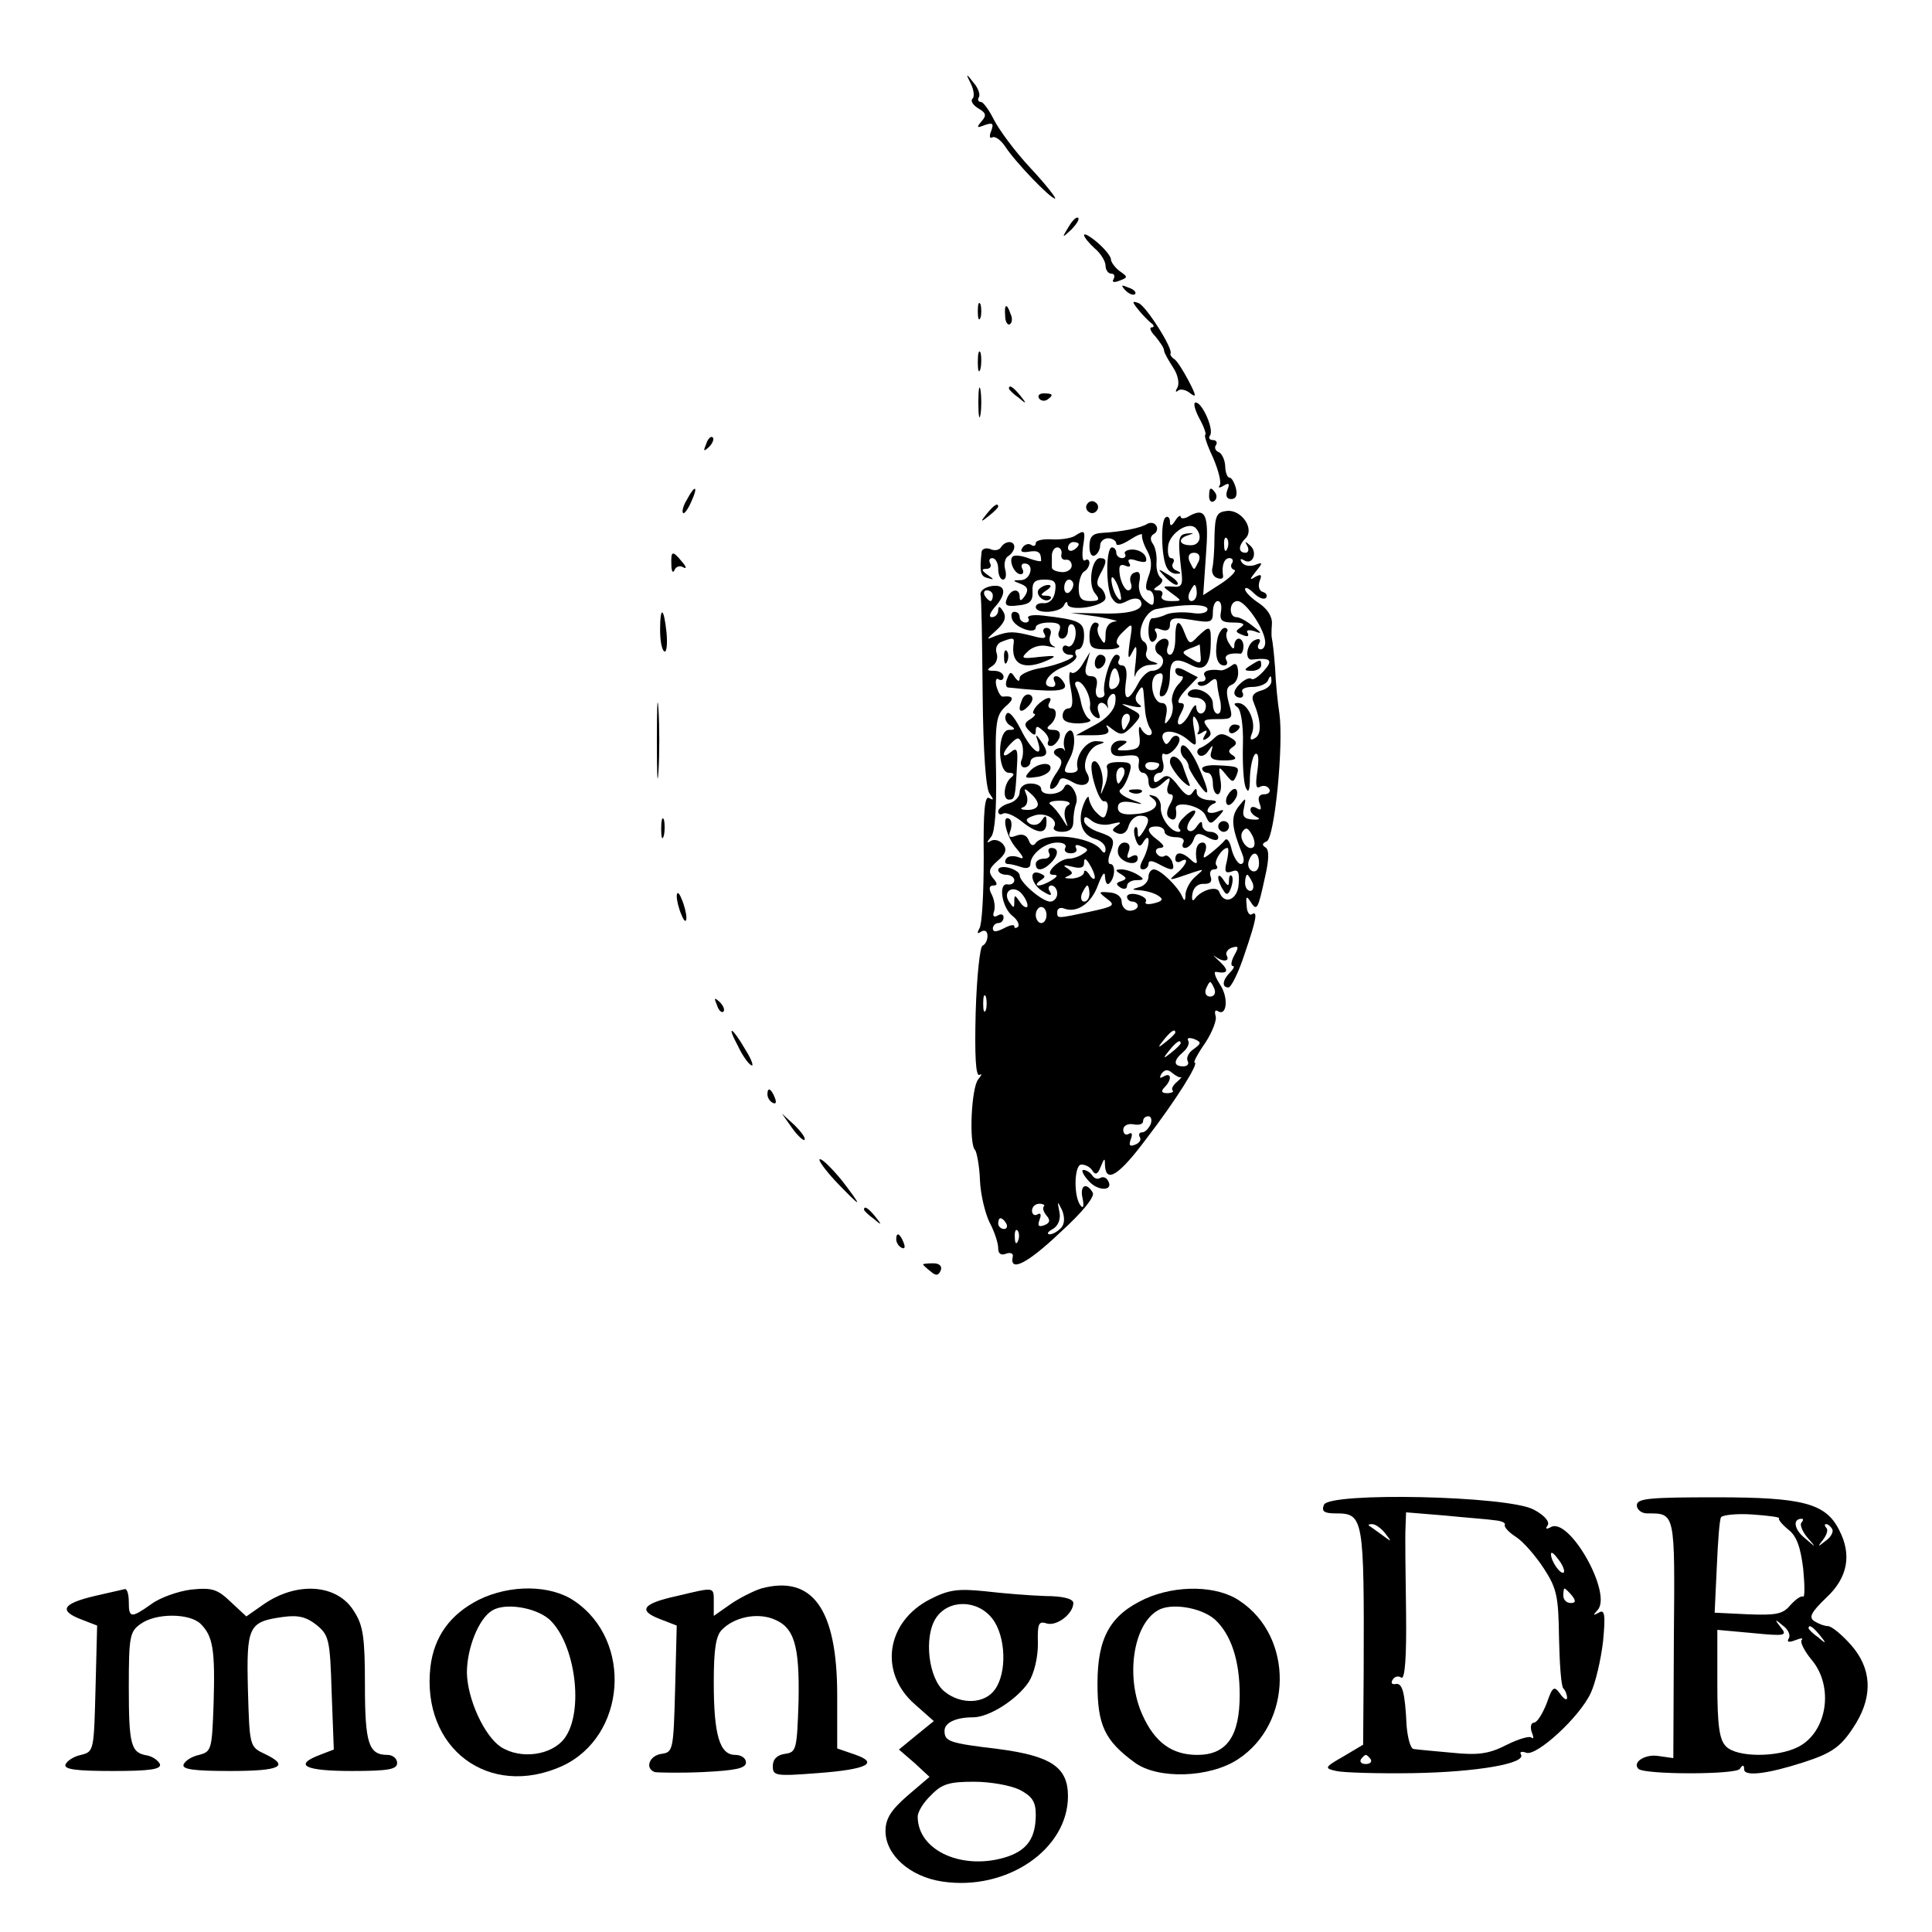 <?xml version="1.0" standalone="no"?>
<!DOCTYPE svg PUBLIC "-//W3C//DTD SVG 20010904//EN"
 "http://www.w3.org/TR/2001/REC-SVG-20010904/DTD/svg10.dtd">
<svg version="1.0" xmlns="http://www.w3.org/2000/svg"
 width="360pt" height="360pt" viewBox="0 0 360 360"
 preserveAspectRatio="xMidYMid meet">

<g transform="translate(0,360) scale(0.1,-0.1)"
fill="#000000" stroke="none">
<path d="M1809 3444 c6 -12 7 -25 3 -28 -4 -4 1 -12 11 -18 14 -8 16 -13 6
-24 -10 -12 -9 -13 6 -7 15 5 17 3 12 -11 -4 -9 -3 -15 2 -12 5 3 16 -5 24
-17 18 -28 84 -97 93 -97 3 0 -17 26 -46 57 -29 31 -59 72 -68 90 -9 18 -20
33 -24 33 -5 0 -7 4 -4 9 3 4 -1 17 -10 27 -14 18 -15 18 -5 -2z"/>
<path d="M1991 3177 c-13 -21 -12 -21 5 -5 10 10 16 20 13 22 -3 3 -11 -5 -18
-17z"/>
<path d="M2020 3162 c0 -4 9 -15 20 -25 11 -9 20 -24 20 -32 0 -8 5 -15 11
-15 5 0 7 -4 4 -10 -4 -6 1 -7 11 -3 16 6 16 7 0 18 -9 7 -16 17 -16 22 0 5
-11 19 -25 31 -14 12 -25 18 -25 14z"/>
<path d="M2097 3059 c7 -7 15 -10 18 -7 3 3 -2 9 -12 12 -14 6 -15 5 -6 -5z"/>
<path d="M1822 3020 c0 -14 2 -19 5 -12 2 6 2 18 0 25 -3 6 -5 1 -5 -13z"/>
<path d="M2121 3023 c8 -10 19 -21 24 -25 6 -4 6 -8 1 -8 -5 0 -2 -8 7 -17 8
-10 16 -21 16 -26 0 -4 8 -18 17 -32 9 -13 12 -30 8 -37 -4 -7 -4 -10 1 -6 4
4 15 2 23 -5 12 -9 11 -4 -3 23 -10 19 -22 38 -27 41 -5 3 -8 8 -7 10 6 8 -45
88 -59 94 -13 5 -13 3 -1 -12z"/>
<path d="M1873 3011 c0 -11 5 -18 9 -15 4 3 5 11 1 19 -7 21 -12 19 -10 -4z"/>
<path d="M1822 2925 c0 -16 2 -22 5 -12 2 9 2 23 0 30 -3 6 -5 -1 -5 -18z"/>
<path d="M1823 2850 c0 -25 2 -35 4 -22 2 12 2 32 0 45 -2 12 -4 2 -4 -23z"/>
<path d="M1880 2876 c0 -2 8 -10 18 -17 15 -13 16 -12 3 4 -13 16 -21 21 -21
13z"/>
<path d="M1936 2858 c3 -5 10 -6 15 -3 13 9 11 12 -6 12 -8 0 -12 -4 -9 -9z"/>
<path d="M2235 2820 c9 -16 13 -30 11 -30 -3 0 3 -19 14 -42 10 -23 16 -46 13
-52 -4 -5 -1 -6 7 -1 10 6 12 4 7 -8 -4 -11 -1 -17 7 -17 9 0 12 7 9 20 -3 11
-8 20 -12 20 -4 0 -8 10 -8 22 -1 13 -7 24 -13 26 -5 2 -8 8 -4 13 3 5 0 9 -6
9 -6 0 -9 4 -5 9 7 12 -15 61 -27 61 -5 0 -2 -13 7 -30z"/>
<path d="M1316 2773 c-6 -14 -5 -15 5 -6 7 7 10 15 7 18 -3 3 -9 -2 -12 -12z"/>
<path d="M1280 2669 c-7 -11 -10 -23 -7 -25 2 -2 9 7 15 21 14 30 7 33 -8 4z"/>
<path d="M2253 2675 c0 -8 4 -12 9 -9 5 3 6 10 3 15 -9 13 -12 11 -12 -6z"/>
<path d="M2026 2661 c-4 -5 -2 -12 3 -15 5 -4 12 -2 15 3 4 5 2 12 -3 15 -5 4
-12 2 -15 -3z"/>
<path d="M1839 2643 c-13 -16 -12 -17 4 -4 9 7 17 15 17 17 0 8 -8 3 -21 -13z"/>
<path d="M2217 2639 c-9 -6 -17 -6 -17 -2 0 4 -5 1 -10 -7 -7 -11 -10 -11 -10
-2 0 7 -4 11 -8 8 -10 -6 -8 -79 3 -95 3 -6 12 -11 18 -10 9 0 8 2 -1 6 -6 2
-10 9 -6 14 3 5 1 9 -4 9 -5 0 -7 11 -5 25 5 23 38 44 51 31 13 -14 8 -32 -9
-32 -23 0 -25 13 -4 19 11 4 10 4 -2 3 -18 -2 -19 -7 -11 -76 2 -20 -1 -25
-17 -23 -20 1 -20 1 -1 -13 19 -14 19 -14 -3 -14 -12 0 -19 4 -16 10 3 6 0 10
-7 10 -10 0 -10 2 1 9 7 5 9 11 4 14 -5 4 -9 16 -8 29 1 13 -2 28 -7 35 -5 7
-5 14 2 18 6 3 8 11 4 16 -3 5 -10 6 -16 3 -12 -8 -49 -15 -85 -17 -17 -1 -23
-7 -23 -25 0 -13 4 -20 10 -17 6 3 10 12 10 19 0 7 7 13 15 13 8 0 15 -5 15
-10 0 -5 11 -2 25 7 14 9 24 13 23 9 -1 -4 3 -18 10 -30 8 -15 9 -29 2 -47 -6
-17 -6 -26 0 -26 6 0 10 -7 10 -16 0 -14 -3 -14 -16 -3 -9 7 -14 22 -11 35 3
15 0 21 -9 17 -7 -2 -10 -11 -7 -19 3 -8 1 -14 -5 -14 -5 0 -12 12 -15 26 -3
19 -1 24 10 20 8 -4 11 -1 7 5 -4 7 1 9 15 4 15 -4 19 -3 16 7 -3 8 -14 14
-25 14 -10 0 -16 -4 -14 -8 3 -4 0 -8 -5 -8 -6 0 -11 5 -11 10 0 6 -4 10 -8
10 -11 0 -12 -71 -1 -93 8 -13 14 -15 29 -7 11 6 21 6 25 1 10 -17 -18 -26
-75 -24 l-55 1 50 -7 c28 -5 42 -9 33 -9 -11 -1 -18 -10 -18 -24 0 -18 -2 -20
-9 -8 -6 8 -7 18 -5 22 3 4 0 8 -5 8 -6 0 -11 -11 -11 -25 0 -22 4 -25 33 -25
17 0 27 4 21 8 -6 4 -4 13 9 25 18 18 18 17 12 -20 -4 -30 -3 -34 5 -18 8 16
9 12 6 -20 -3 -22 -2 -32 0 -22 3 9 15 18 27 18 16 1 18 2 5 6 -9 2 -15 10
-12 18 3 7 1 16 -4 19 -17 10 -1 56 22 61 52 10 96 10 96 0 0 -7 -12 -10 -30
-7 -16 2 -38 1 -47 -3 -10 -5 -21 -7 -25 -7 -5 1 -8 -10 -8 -24 0 -14 4 -23
10 -19 6 4 7 11 4 17 -5 7 -1 9 9 5 11 -4 17 -1 17 9 0 13 8 14 40 9 36 -6 40
-5 40 14 0 12 4 21 9 21 6 0 8 -9 6 -20 -3 -16 2 -20 23 -20 19 0 23 -3 14 -9
-11 -7 -10 -9 3 -14 9 -4 13 -3 10 3 -4 6 1 7 12 4 15 -6 15 -4 -2 9 -11 9
-25 17 -31 17 -15 0 -14 30 2 30 14 0 47 -47 51 -72 2 -10 -2 -18 -8 -18 -5 0
-7 5 -3 11 4 7 1 10 -6 7 -17 -5 -22 -39 -7 -37 35 4 40 -1 22 -21 -10 -11
-20 -18 -23 -15 -7 6 -32 -15 -32 -26 0 -5 5 -9 11 -9 5 0 7 5 4 10 -3 6 5 10
19 10 13 0 27 6 29 13 4 9 6 9 6 -1 1 -8 -8 -16 -20 -19 -14 -4 -18 -11 -13
-22 14 -34 15 -59 3 -66 -9 -6 -11 -3 -6 9 8 21 -8 56 -26 56 -8 0 -9 -2 -1
-8 6 -4 11 -33 10 -69 -1 -34 1 -70 5 -80 5 -12 8 -7 8 19 1 20 5 39 10 43 6
3 7 -9 4 -31 -4 -26 -3 -35 5 -30 6 3 13 2 17 -4 3 -5 -1 -10 -9 -10 -10 0
-13 -6 -9 -17 4 -11 3 -14 -5 -9 -7 4 -12 3 -12 -3 0 -5 6 -11 13 -14 6 -3 3
-5 -9 -4 -16 1 -20 6 -16 22 4 20 4 20 -11 1 -14 -19 -12 -38 8 -88 4 -10 3
-18 -3 -18 -5 0 -13 12 -17 27 -3 15 -9 23 -13 17 -4 -5 -15 -15 -25 -23 -15
-12 -17 -12 -11 3 3 9 1 16 -5 16 -11 0 -15 -14 -11 -35 1 -5 -4 -4 -11 3 -16
15 -29 16 -29 1 0 -5 5 -7 10 -4 17 10 11 -7 -7 -22 -18 -15 -17 -15 32 2 19
6 19 6 3 -8 -10 -8 -18 -23 -19 -33 0 -13 -2 -14 -6 -5 -8 19 -41 51 -53 51
-5 0 -10 -6 -10 -14 0 -8 -8 -17 -17 -19 -15 -4 -15 -5 2 -6 11 -1 26 -5 33
-10 10 -6 9 -10 -7 -14 -12 -3 -19 -2 -16 3 3 4 -4 10 -15 13 -11 3 -20 1 -20
-4 0 -5 5 -9 10 -9 6 0 10 -4 10 -8 0 -5 -7 -9 -15 -9 -8 0 -15 8 -15 17 0 9
-9 16 -22 17 -22 2 -22 1 -5 -12 16 -12 13 -14 -33 -24 -62 -13 -60 -13 -60 0
0 6 6 9 13 6 24 -9 51 10 63 44 8 21 13 27 13 15 1 -11 4 -16 8 -12 11 10 12
36 2 36 -5 0 -5 10 1 24 8 22 5 26 -21 35 -16 5 -29 15 -29 22 0 9 4 8 15 -1
8 -6 24 -9 37 -5 16 4 19 3 10 -3 -11 -8 -11 -10 1 -15 9 -3 17 2 20 14 3 10
12 19 21 19 18 0 20 -8 6 -30 -8 -12 -10 -12 -10 -1 0 8 -2 12 -5 9 -3 -3 -2
-13 1 -22 5 -14 9 -15 15 -4 13 20 12 -8 -1 -33 -7 -13 -7 -19 0 -19 5 0 10 5
10 10 0 7 6 7 19 0 26 -14 31 -13 25 5 -4 8 -10 13 -14 10 -5 -3 -11 -1 -15 5
-3 5 0 10 7 10 9 1 7 5 -4 14 -22 16 -23 26 -3 26 8 0 15 -4 15 -10 0 -5 9
-10 21 -10 11 0 17 -4 14 -10 -3 -5 -2 -10 3 -10 6 0 13 7 16 15 4 13 10 14
26 5 13 -7 20 -7 20 0 0 5 -7 10 -15 10 -8 0 -15 6 -15 13 0 8 -3 7 -10 -3 -5
-8 -12 -11 -16 -7 -4 3 -1 13 6 22 16 19 3 20 -15 1 -8 -7 -11 -16 -8 -20 4
-3 3 -6 -1 -6 -15 0 -34 27 -33 45 1 10 -5 20 -13 22 -10 3 -11 2 -3 -4 18
-13 2 -28 -33 -30 -21 -2 -31 2 -31 12 0 10 8 13 26 10 24 -5 24 -4 -3 6 -15
6 -24 14 -18 18 5 3 12 16 16 29 6 19 4 22 -19 22 -18 0 -25 -4 -22 -12 2 -7
0 -22 -5 -33 -8 -19 -8 -19 -4 1 4 22 -9 53 -18 44 -9 -9 11 -75 21 -73 6 1 9
-6 6 -17 -4 -16 -7 -17 -19 -5 -8 7 -14 20 -15 27 0 7 -5 2 -10 -11 -12 -31
-3 -57 21 -64 11 -3 20 -11 20 -19 0 -8 -3 -9 -8 -2 -18 26 -109 35 -123 12
-4 -5 -9 -3 -12 6 -4 10 -12 13 -23 9 -13 -5 -16 -3 -11 10 3 9 2 19 -2 21
-16 10 -6 -34 13 -55 15 -18 15 -21 3 -16 -9 3 -19 2 -22 -3 -4 -6 -2 -10 4
-10 5 0 16 -3 25 -6 9 -3 16 -1 16 6 0 18 27 40 50 40 12 0 18 -4 15 -10 -3
-5 1 -10 10 -10 9 0 13 4 10 10 -3 6 1 7 10 3 13 -5 14 -7 3 -14 -7 -5 -19 -9
-26 -9 -19 0 -48 -30 -30 -30 10 0 9 -3 -2 -10 -8 -5 -19 -10 -25 -10 -5 0 -4
4 3 9 11 7 11 9 -1 14 -22 8 -15 -23 8 -35 13 -8 16 -7 11 1 -4 6 -2 11 3 11
6 0 11 -7 11 -15 0 -8 -6 -15 -13 -15 -15 0 -57 36 -57 49 0 5 -9 11 -20 14
-11 3 -20 1 -20 -4 0 -5 7 -9 15 -9 8 0 15 -5 15 -10 0 -6 -6 -9 -12 -8 -19 4
-11 -44 9 -59 9 -7 13 -16 10 -20 -4 -3 -7 -3 -7 1 0 4 -9 2 -20 -4 -14 -7
-20 -7 -20 0 0 5 5 10 10 10 6 0 10 5 10 11 0 5 -5 7 -11 3 -7 -4 -10 -1 -7 7
3 8 1 22 -4 32 -6 11 -5 17 3 17 8 0 8 4 -1 14 -9 12 -7 18 9 32 15 13 18 21
10 31 -6 7 -16 10 -23 6 -8 -5 -8 -3 1 8 7 9 10 52 9 119 -2 93 0 107 17 123
18 15 16 21 -4 19 -4 -1 -9 8 -12 18 -3 11 -1 18 4 14 5 -3 9 0 9 5 0 6 -8 11
-17 11 -15 0 -15 2 -4 9 8 5 11 16 8 24 -3 9 1 18 9 21 20 8 24 8 23 -1 -7
-42 19 -54 66 -32 15 7 11 8 -18 5 -33 -4 -36 -3 -22 10 9 9 24 13 37 10 13
-3 18 -3 11 0 -7 3 -9 12 -6 20 3 8 0 14 -7 14 -6 0 -8 -5 -4 -11 5 -9 -1 -10
-22 -4 -36 9 -44 9 -69 0 -19 -8 -18 -7 2 11 15 14 19 24 12 35 -6 10 -9 10
-9 2 0 -7 -5 -13 -12 -13 -6 0 -4 7 5 18 24 26 21 44 -5 40 -13 -2 -22 -9 -21
-16 2 -6 3 -89 4 -184 1 -111 6 -178 13 -187 8 -11 8 -13 -1 -8 -8 5 -11 -24
-10 -111 0 -65 -3 -124 -8 -132 -5 -9 -4 -11 3 -6 7 4 12 1 12 -8 0 -8 -4 -16
-9 -18 -5 -1 -11 -58 -13 -125 -2 -79 0 -119 7 -116 6 3 4 0 -2 -8 -13 -14
-18 -121 -6 -132 3 -4 8 -29 9 -56 1 -27 10 -63 18 -79 9 -17 16 -38 16 -48 0
-10 5 -14 15 -10 8 3 14 0 12 -6 -6 -29 27 -13 88 45 43 39 66 68 61 75 -12
20 -24 13 -19 -10 3 -13 2 -20 -2 -16 -15 14 -14 78 0 78 8 0 17 -5 21 -12 5
-8 10 -6 15 8 7 17 8 17 8 2 2 -34 27 -17 77 50 56 73 99 142 90 142 -3 0 6
17 20 37 13 20 22 43 19 50 -2 8 -1 12 4 9 17 -11 21 25 4 50 -9 14 -12 24 -7
23 22 -4 25 2 7 19 -10 9 -14 14 -9 10 14 -11 28 -10 22 1 -3 5 1 12 9 15 13
4 14 2 5 -14 -6 -11 -7 -20 -3 -20 4 0 2 -5 -5 -12 -14 -14 -16 -28 -3 -28 5
0 19 28 30 62 23 67 25 82 13 74 -4 -2 -9 5 -9 17 -2 17 0 18 7 7 12 -19 14
-15 27 45 8 34 8 52 1 56 -7 4 -6 8 2 11 15 5 32 180 24 238 -3 19 -7 58 -8
85 -2 28 -5 52 -6 55 -1 3 -1 15 0 27 1 14 -8 28 -24 39 -14 9 -26 21 -26 26
0 5 7 2 16 -7 9 -9 19 -13 23 -9 3 4 1 9 -6 11 -7 2 -9 11 -6 20 5 12 3 14 -8
8 -11 -7 -11 -5 1 10 14 17 13 18 -2 12 -10 -3 -20 -1 -24 5 -4 6 -3 8 4 4 16
-10 26 14 12 27 -10 9 -11 9 -6 0 4 -7 2 -13 -3 -13 -14 0 -14 13 0 27 17 17
-7 53 -34 51 -20 -2 -23 -8 -24 -48 0 -25 -2 -51 -4 -59 -2 -7 2 -16 9 -18 7
-3 12 -1 11 4 -3 19 2 33 12 33 5 0 8 -4 5 -9 -4 -5 -2 -11 4 -13 5 -1 -6 -13
-24 -25 l-34 -22 5 73 c6 76 0 91 -30 75z m70 -61 c-3 -8 -6 -5 -6 6 -1 11 2
17 5 13 3 -3 4 -12 1 -19z m-53 -23 c-4 -8 -7 -15 -9 -15 -2 0 -5 7 -9 15 -3
9 0 15 9 15 9 0 12 -6 9 -15z m-145 -70 c0 -5 -4 -3 -9 5 -5 8 -9 22 -9 30 0
16 17 -16 18 -35z m141 10 c0 -8 -4 -15 -10 -15 -5 0 -7 7 -4 15 4 8 8 15 10
15 2 0 4 -7 4 -15z m-380 -5 c0 -5 -2 -10 -4 -10 -3 0 -8 5 -11 10 -3 6 -1 10
4 10 6 0 11 -4 11 -10z m244 -335 c-4 -8 -8 -15 -10 -15 -2 0 -4 7 -4 15 0 8
4 15 10 15 5 0 7 -7 4 -15z m242 -133 c-10 -10 -29 15 -21 28 6 9 10 8 17 -4
6 -10 7 -20 4 -24z m-50 -27 c-5 -19 -3 -23 9 -19 12 5 15 0 13 -24 -2 -29
-27 -39 -36 -14 -4 12 -33 4 -45 -12 -5 -7 -7 -3 -5 9 2 12 11 19 22 18 11 0
15 4 12 13 -3 8 0 14 6 14 6 0 8 3 5 7 -7 6 10 33 20 33 3 0 2 -11 -1 -25z
m60 -4 c0 -11 -6 -17 -13 -14 -6 3 -9 11 -6 19 7 20 19 17 19 -5z m-306 -26
c0 -5 -5 -3 -10 5 -5 8 -10 10 -10 5 0 -6 -10 -11 -22 -12 -13 0 -17 1 -9 4
11 5 11 7 0 15 -10 6 -7 7 9 3 15 -4 22 -2 22 7 0 10 3 9 10 -2 5 -8 10 -19
10 -25z m294 -10 c3 -8 1 -15 -4 -15 -6 0 -10 7 -10 15 0 8 2 15 4 15 2 0 6
-7 10 -15z m-420 -45 c-3 -2 -9 2 -14 10 -9 13 -10 13 -10 0 0 -13 -1 -13 -10
0 -13 21 11 33 26 12 7 -9 10 -19 8 -22z m116 25 c0 -8 -4 -15 -10 -15 -5 0
-7 7 -4 15 4 8 8 15 10 15 2 0 4 -7 4 -15z m-80 -40 c0 -8 -4 -15 -10 -15 -5
0 -10 7 -10 15 0 8 5 15 10 15 6 0 10 -7 10 -15z m313 -138 c3 -8 -1 -14 -8
-14 -7 0 -11 6 -8 14 3 7 6 13 8 13 2 0 5 -6 8 -13z m-426 -39 c-3 -7 -5 -2
-5 12 0 14 2 19 5 13 2 -7 2 -19 0 -25z m353 -42 c0 -2 -8 -10 -17 -17 -16
-13 -17 -12 -4 4 13 16 21 21 21 13z m34 -31 c-9 -6 -14 -16 -11 -22 3 -5 0
-10 -8 -10 -19 0 -19 11 0 27 8 7 12 16 9 21 -3 5 2 6 11 3 14 -6 14 -8 -1
-19z m-24 11 c0 -2 -8 -10 -17 -17 -16 -13 -17 -12 -4 4 13 16 21 21 21 13z
m1 -63 c2 1 -1 -3 -8 -9 -7 -6 -11 -13 -8 -16 3 -2 -2 -5 -10 -5 -11 0 -12 4
-5 11 14 14 13 29 -2 20 -7 -4 -8 -3 -4 5 6 8 12 9 20 2 7 -6 15 -10 17 -8z
m-57 -88 c-4 -8 -10 -15 -16 -15 -5 0 -7 -4 -4 -9 3 -5 -1 -11 -9 -14 -10 -4
-12 -1 -8 10 4 10 2 14 -4 10 -5 -3 -10 0 -10 8 0 7 8 12 19 10 10 -2 18 0 18
6 0 5 4 9 10 9 5 0 7 -7 4 -15z m-199 -153 c-3 -3 0 -11 5 -17 8 -9 6 -14 -4
-18 -11 -4 -13 -1 -9 10 4 10 2 14 -4 10 -5 -3 -10 0 -10 7 0 7 6 13 14 13 7
0 11 -3 8 -5z m33 -39 c-6 -7 -16 -13 -22 -13 -6 0 -4 5 6 10 10 6 15 19 12
32 -4 21 -4 21 5 3 5 -12 5 -25 -1 -32z m-103 7 c3 -5 1 -10 -4 -10 -6 0 -11
5 -11 10 0 6 2 10 4 10 3 0 8 -4 11 -10z m22 -32 c-3 -8 -6 -5 -6 6 -1 11 2
17 5 13 3 -3 4 -12 1 -19z"/>
<path d="M2270 1965 c0 -5 4 -16 9 -23 6 -11 10 -10 15 4 3 9 4 19 1 22 -3 3
-5 -1 -5 -9 0 -11 -2 -11 -10 1 -5 8 -10 11 -10 5z"/>
<path d="M2002 2601 c-7 -4 -26 -7 -42 -6 -17 1 -30 -2 -30 -7 0 -5 -4 -7 -9
-3 -5 3 -13 0 -16 -6 -5 -7 0 -9 12 -7 18 3 23 -1 23 -17 0 -2 -11 0 -24 5
-13 5 -26 6 -29 3 -8 -7 3 -33 15 -33 5 0 6 5 3 10 -3 6 -1 10 4 10 19 0 12
-30 -6 -31 -17 0 -17 -1 -1 -7 13 -5 15 -11 8 -22 -7 -10 -10 -11 -10 -2 0 17
-17 15 -24 -4 -5 -12 0 -15 22 -12 21 2 27 8 26 26 -1 17 4 22 22 22 19 0 23
-4 20 -22 -2 -14 -10 -22 -20 -22 -9 1 -16 -2 -16 -7 0 -14 48 -11 53 4 3 6 6
7 6 2 1 -16 71 -5 71 11 0 7 -5 16 -10 19 -7 4 -7 12 0 25 13 23 13 30 0 30
-16 0 -23 -49 -10 -65 10 -12 9 -15 -9 -15 -16 0 -21 6 -21 24 0 14 5 28 10
31 6 3 10 11 10 16 0 6 -4 8 -8 5 -5 -3 -6 8 -4 25 5 31 4 33 -16 20z m8 -15
c0 -3 -4 -8 -10 -11 -5 -3 -10 -1 -10 4 0 6 5 11 10 11 6 0 10 -2 10 -4z m-32
-18 c-2 -7 2 -12 8 -11 6 1 11 -4 11 -11 0 -7 -9 -13 -19 -12 -10 1 -18 4 -18
9 0 4 0 14 0 22 0 8 5 15 10 15 6 0 9 -6 8 -12z m22 -57 c0 -6 -4 -12 -8 -15
-5 -3 -9 1 -9 9 0 8 4 15 9 15 4 0 8 -4 8 -9z"/>
<path d="M1865 2580 c-3 -5 -12 -7 -20 -3 -8 3 -16 0 -16 -6 -4 -37 -2 -45 11
-48 13 -4 13 -3 0 6 -11 8 -12 11 -2 11 7 0 10 5 7 10 -3 6 -1 10 4 10 6 0 11
-9 11 -20 0 -11 4 -20 9 -20 5 0 7 8 4 19 -3 10 0 22 6 25 6 4 11 11 11 17 0
12 -17 12 -25 -1z"/>
<path d="M1251 2548 c0 -13 3 -17 6 -10 2 6 10 9 16 5 7 -4 6 1 -2 10 -18 22
-21 21 -20 -5z"/>
<path d="M2172 2524 c10 -10 20 -16 22 -13 3 3 -5 11 -17 18 -21 13 -21 12 -5
-5z"/>
<path d="M1935 2501 c-6 -11 13 -26 22 -17 4 3 0 6 -8 6 -11 0 -11 2 1 10 9 6
10 10 3 10 -6 0 -14 -4 -18 -9z"/>
<path d="M1230 2426 c0 -19 3 -37 8 -40 4 -2 6 13 4 35 -5 48 -12 51 -12 5z"/>
<path d="M1886 2446 c6 -16 44 -29 44 -15 0 5 11 9 25 9 18 0 23 -4 19 -15 -4
-8 -1 -15 5 -15 6 0 11 7 11 16 0 8 4 13 9 10 5 -3 7 -15 4 -26 -3 -11 -9 -17
-14 -14 -5 3 -9 0 -9 -5 0 -6 6 -11 13 -11 23 0 -17 -19 -55 -25 -21 -4 -38
-12 -38 -18 0 -8 -3 -7 -9 1 -7 11 -9 11 -14 -2 -4 -9 -3 -16 1 -17 86 -9 111
-8 106 6 -4 8 -10 15 -16 15 -5 0 -6 -4 -3 -10 3 -5 1 -10 -4 -10 -24 0 -9 26
20 37 17 7 28 17 24 22 -3 6 -1 11 4 11 6 0 11 11 11 25 0 26 -8 30 -77 38
-18 2 -30 0 -27 -5 3 -4 0 -8 -5 -8 -6 0 -11 5 -11 10 0 6 -4 10 -10 10 -5 0
-7 -6 -4 -14z"/>
<path d="M2190 2410 c0 -16 -4 -30 -10 -30 -5 0 -7 7 -4 15 7 17 -11 21 -22 4
-3 -6 -1 -15 6 -19 15 -9 5 -30 -14 -30 -7 0 -19 -11 -26 -25 -18 -34 -27 -32
-22 5 3 19 0 30 -7 30 -7 0 -9 5 -6 10 3 6 1 10 -5 10 -10 0 -27 -56 -22 -72
1 -5 -3 -8 -9 -8 -6 0 -9 9 -6 20 3 13 0 20 -10 20 -10 0 -13 7 -8 23 l6 22
-14 -23 c-7 -12 -17 -19 -21 -15 -4 4 -5 -9 -1 -29 5 -26 4 -38 -4 -38 -6 0
-11 -6 -11 -14 0 -10 10 -14 31 -14 16 1 25 4 19 8 -6 3 -12 16 -15 28 -2 12
-7 27 -10 32 -3 6 -2 10 3 10 11 0 26 -30 23 -47 -1 -6 4 -15 10 -19 9 -5 10
-2 6 9 -6 17 7 24 16 10 2 -5 2 -3 1 4 -2 7 2 15 7 19 7 4 9 -3 7 -16 -2 -14
-17 -30 -38 -41 l-35 -19 33 0 c24 0 31 4 26 13 -5 8 -2 7 9 -2 16 -12 20 -11
37 6 18 20 18 21 -3 32 -21 11 -21 11 3 5 15 -3 20 -2 13 3 -8 6 -9 14 -3 23
8 13 10 12 11 -2 1 -10 2 -26 3 -35 1 -10 5 -24 9 -30 5 -7 4 -13 -2 -13 -5 0
-12 6 -15 13 -3 6 -5 1 -3 -13 3 -22 -1 -26 -22 -28 -20 -1 -23 0 -11 8 13 8
12 10 -2 10 -10 0 -18 -7 -18 -16 0 -11 8 -15 28 -12 21 2 26 -1 24 -14 -2
-10 2 -18 8 -18 5 0 10 -7 10 -15 0 -18 11 -19 29 -2 11 10 13 9 8 -5 -4 -10
-2 -18 4 -18 6 0 6 -7 -1 -19 -7 -13 -7 -22 0 -26 9 -6 14 1 11 18 -2 16 47 6
55 -12 8 -18 10 -18 24 -3 13 14 12 15 -3 9 -9 -3 -17 -2 -17 2 0 5 6 12 13
14 6 3 2 6 -10 6 -13 1 -23 7 -23 14 0 9 -2 9 -8 0 -6 -9 -13 -5 -26 12 -15
20 -22 23 -32 14 -10 -8 -14 -9 -14 0 0 6 5 11 11 11 6 0 9 9 6 20 -3 11 -2
18 3 15 10 -6 35 24 26 32 -4 4 -11 2 -15 -6 -7 -10 -9 -10 -14 1 -7 20 23 19
46 0 17 -15 18 -14 12 19 -4 23 -2 29 4 19 5 -8 7 -18 4 -24 -4 -5 -1 -6 7 -1
9 6 11 4 5 -5 -5 -9 -4 -11 4 -6 9 6 9 11 0 22 -9 12 -6 14 19 14 29 0 30 1
22 29 -6 22 -5 31 5 35 8 3 13 14 12 25 -1 14 -5 17 -13 10 -7 -5 -16 -9 -20
-8 -21 3 -35 -2 -29 -11 3 -5 1 -10 -6 -10 -7 0 -9 -3 -6 -6 4 -4 13 -2 20 4
10 9 14 9 15 -1 0 -6 3 -22 6 -34 2 -13 1 -23 -5 -23 -5 0 -9 8 -9 19 0 20
-36 36 -46 20 -3 -5 3 -9 14 -9 10 0 19 -7 19 -15 0 -18 -17 -20 -18 -2 0 6
-5 2 -11 -10 -6 -13 -15 -23 -20 -23 -5 0 -4 9 2 20 8 15 8 20 -1 20 -7 0 -2
11 10 24 l23 24 -21 11 c-14 8 -21 8 -21 1 0 -5 5 -10 11 -10 6 0 3 -7 -6 -16
-8 -9 -13 -24 -11 -33 3 -9 1 -23 -5 -31 -9 -12 -10 -11 -6 8 3 14 0 22 -8 22
-18 0 -26 48 -8 54 10 4 12 -1 7 -21 -5 -18 -4 -24 5 -19 6 4 11 20 11 37 0
30 10 35 39 20 24 -13 36 -2 37 37 1 37 -1 38 -24 16 -14 -15 -16 -15 -24 5
-11 30 -18 26 -18 -9z m47 -30 c2 -17 -1 -18 -18 -7 -18 11 -18 12 -1 19 9 3
17 7 17 7 1 1 1 -8 2 -19z m-151 -45 c1 -7 -4 -16 -10 -18 -9 -4 -11 3 -8 19
5 25 14 25 18 -1z m18 -80 c-4 -8 -8 -15 -10 -15 -2 0 -4 7 -4 15 0 8 4 15 10
15 5 0 7 -7 4 -15z m56 -79 c0 -11 -19 -15 -25 -6 -3 5 1 10 9 10 9 0 16 -2
16 -4z"/>
<path d="M2268 2407 c-5 -28 0 -47 13 -47 6 0 7 5 4 10 -5 9 6 14 26 12 3 -1
6 6 6 14 0 8 -4 14 -9 14 -4 0 -8 -6 -8 -12 0 -9 -3 -8 -9 2 -6 8 -7 18 -5 22
3 4 1 8 -4 8 -5 0 -12 -10 -14 -23z"/>
<path d="M1871 2374 c0 -11 3 -14 6 -6 3 7 2 16 -1 19 -3 4 -6 -2 -5 -13z"/>
<path d="M2040 2364 c0 -8 5 -12 10 -9 6 3 10 10 10 16 0 5 -4 9 -10 9 -5 0
-10 -7 -10 -16z"/>
<path d="M2330 2360 c-13 -8 -12 -10 3 -10 9 0 17 5 17 10 0 12 -1 12 -20 0z"/>
<path d="M1224 2220 c0 -63 1 -89 3 -57 2 31 2 83 0 115 -2 31 -3 5 -3 -58z"/>
<path d="M1904 2295 c-9 -21 -2 -26 13 -10 8 9 9 16 3 20 -6 3 -13 -1 -16 -10z"/>
<path d="M1932 2285 c-7 -8 -9 -15 -5 -15 4 0 1 -5 -7 -10 -12 -7 -12 -12 -2
-22 9 -9 12 -9 12 0 0 10 3 10 14 0 8 -7 12 -16 9 -20 -2 -5 0 -8 5 -8 6 0 12
7 16 15 3 10 -1 15 -12 15 -10 0 -13 3 -7 8 14 10 17 32 4 32 -5 0 -7 5 -4 10
9 15 -8 11 -23 -5z"/>
<path d="M1875 2269 c-4 -6 -1 -15 6 -20 12 -7 11 -9 -1 -9 -22 0 -22 -80 0
-80 9 0 11 -3 5 -8 -14 -10 -18 -42 -5 -42 11 0 12 4 15 63 2 30 0 35 -11 26
-18 -15 -18 -2 0 16 12 12 15 12 20 0 3 -8 3 -22 0 -30 -4 -8 -1 -15 5 -15 6
0 11 5 11 10 0 6 7 10 15 10 18 0 19 9 4 30 -9 13 -10 12 -5 -2 11 -34 -12
-18 -32 23 -13 25 -23 36 -27 28z"/>
<path d="M2290 2239 c0 -5 5 -7 10 -4 6 3 10 8 10 11 0 2 -4 4 -10 4 -5 0 -10
-5 -10 -11z"/>
<path d="M1986 2232 c-3 -6 -5 -16 -3 -24 2 -7 2 -10 0 -5 -3 4 -9 4 -15 1 -6
-4 -6 -9 3 -14 10 -7 9 -14 -5 -34 -9 -14 -12 -26 -7 -26 5 0 11 6 14 13 3 9
9 9 25 0 22 -13 39 -2 27 17 -10 16 4 48 23 53 13 4 11 5 -5 6 -20 1 -41 -30
-35 -51 1 -5 -5 -8 -13 -8 -14 0 -14 3 -1 28 14 27 7 67 -8 44z"/>
<path d="M2263 2225 c-7 -7 -18 -15 -25 -18 -7 -2 -9 -8 -5 -13 4 -5 13 -2 18
6 9 13 10 13 6 -1 -4 -12 2 -16 24 -16 20 0 25 3 17 9 -10 6 -10 10 -1 16 9 6
8 11 -5 18 -13 8 -20 8 -29 -1z"/>
<path d="M2200 2202 c0 -5 3 -12 8 -16 4 -4 7 -11 7 -14 0 -4 8 -18 18 -32 22
-31 22 -18 0 32 -15 34 -33 51 -33 30z"/>
<path d="M2180 2180 c0 -6 10 -21 21 -33 12 -12 19 -15 15 -7 -3 8 -9 23 -12
33 -7 18 -24 24 -24 7z"/>
<path d="M1918 2162 c-10 -11 -8 -13 12 -10 13 1 25 8 27 14 5 16 -25 13 -39
-4z"/>
<path d="M2240 2168 c0 -4 5 -8 10 -8 6 0 10 -9 10 -20 0 -11 4 -20 9 -20 5 0
8 12 5 28 -4 25 -3 25 10 9 12 -15 14 -16 20 -2 6 16 5 17 -36 19 -16 1 -28
-2 -28 -6z"/>
<path d="M1900 2124 c0 -9 -9 -18 -20 -21 -11 -3 -20 -10 -20 -15 0 -5 4 -7 9
-4 5 3 20 -3 34 -14 31 -25 47 -25 47 -2 0 13 -2 14 -9 3 -5 -8 -14 -10 -22
-6 -9 6 -8 10 7 15 21 8 47 -7 38 -21 -3 -5 4 -9 15 -9 14 0 21 6 21 19 0 11
2 25 5 33 7 18 -15 48 -22 31 -6 -15 -43 -17 -43 -3 0 6 -9 10 -20 10 -12 0
-20 -7 -20 -16z m33 -26 c-2 -5 -12 -8 -21 -7 -10 0 -12 3 -5 5 7 3 9 13 6 22
-6 14 -5 15 9 2 9 -8 14 -18 11 -22z m58 2 c-7 -3 -9 -15 -6 -26 6 -18 6 -18
-6 1 -7 11 -17 23 -22 26 -5 4 3 7 18 7 15 0 22 -4 16 -8z"/>
<path d="M2108 2123 c7 -3 16 -2 19 1 4 3 -2 6 -13 5 -11 0 -14 -3 -6 -6z"/>
<path d="M2286 2115 c-3 -8 -1 -15 3 -15 5 0 11 7 15 15 3 8 1 15 -3 15 -5 0
-11 -7 -15 -15z"/>
<path d="M1232 2055 c0 -16 2 -22 5 -12 2 9 2 23 0 30 -3 6 -5 -1 -5 -18z"/>
<path d="M2270 2060 c0 -5 5 -10 10 -10 6 0 10 5 10 10 0 6 -4 10 -10 10 -5 0
-10 -4 -10 -10z"/>
<path d="M2083 2012 c1 -18 37 -29 37 -11 0 6 -5 7 -12 3 -8 -5 -9 -2 -5 9 4
11 1 17 -8 17 -7 0 -13 -8 -12 -18z"/>
<path d="M1955 2010 c3 -5 -1 -10 -9 -10 -9 0 -16 -4 -16 -10 0 -14 13 -13 28
2 15 15 15 28 1 28 -5 0 -7 -4 -4 -10z"/>
<path d="M2089 1971 c11 -7 11 -9 0 -13 -10 -3 -10 -6 -1 -12 7 -4 12 -2 12 3
0 6 8 11 18 11 14 0 15 2 2 10 -8 5 -22 10 -30 10 -12 0 -13 -2 -1 -9z"/>
<path d="M1261 1930 c0 -8 4 -24 9 -35 5 -13 9 -14 9 -5 0 8 -4 24 -9 35 -5
13 -9 14 -9 5z"/>
<path d="M1336 1727 c3 -10 9 -15 12 -12 3 3 0 11 -7 18 -10 9 -11 8 -5 -6z"/>
<path d="M1375 1651 c8 -17 19 -33 25 -36 5 -3 1 10 -11 29 -25 43 -36 48 -14
7z"/>
<path d="M1430 1561 c0 -6 4 -13 10 -16 6 -3 7 1 4 9 -7 18 -14 21 -14 7z"/>
<path d="M1476 1498 c10 -14 21 -24 23 -22 3 3 -6 15 -18 27 l-24 22 19 -27z"/>
<path d="M1556 1400 c21 -22 39 -40 41 -40 2 0 -11 18 -28 40 -18 22 -36 40
-41 40 -5 0 8 -18 28 -40z"/>
<path d="M2029 1399 c18 -20 48 -18 35 2 -3 5 -9 7 -14 4 -5 -3 -11 -1 -15 5
-3 5 -11 10 -16 10 -5 0 -1 -9 10 -21z"/>
<path d="M1610 1346 c0 -2 8 -10 18 -17 15 -13 16 -12 3 4 -13 16 -21 21 -21
13z"/>
<path d="M1670 1291 c0 -6 4 -13 10 -16 6 -3 7 1 4 9 -7 18 -14 21 -14 7z"/>
<path d="M1720 1244 c0 -1 6 -7 14 -13 10 -9 15 -8 19 2 3 8 -3 13 -14 13 -11
0 -19 -1 -19 -2z"/>
<path d="M2467 796 c-5 -12 0 -16 22 -16 52 0 53 -7 52 -298 l-1 -133 -37 -22
c-35 -20 -36 -22 -13 -27 12 -3 77 -5 143 -4 119 2 212 18 201 35 -3 5 2 6 10
3 19 -7 99 66 120 111 9 19 19 62 23 96 5 51 3 61 -8 54 -11 -6 -11 -5 -2 5
28 31 -54 176 -88 154 -8 -4 -10 -3 -5 4 4 7 -7 19 -26 29 -47 26 -382 33
-391 9z m320 -29 c11 -1 19 -5 17 -8 -2 -4 7 -14 21 -23 14 -9 37 -36 52 -59
24 -37 27 -52 28 -129 1 -48 4 -90 8 -94 4 -4 7 -12 7 -18 0 -5 -6 -2 -13 8
-11 15 -14 14 -25 -18 -8 -20 -18 -36 -24 -36 -5 0 -7 -8 -4 -17 4 -10 4 -14
0 -11 -3 4 -24 -2 -46 -13 -33 -17 -53 -20 -102 -15 -33 3 -66 6 -72 7 -6 1
-11 21 -13 43 -3 64 -8 81 -21 78 -6 -1 -9 2 -5 8 3 6 11 8 16 4 7 -4 10 38 9
122 -1 71 -2 142 -1 158 l1 28 73 -6 c39 -4 82 -7 94 -9z m-206 -24 c13 -17
13 -17 -6 -3 -11 8 -22 16 -24 17 -2 2 0 3 6 3 6 0 17 -8 24 -17z m333 -73
c-6 -5 -24 21 -24 34 0 6 6 1 14 -10 8 -10 12 -21 10 -24z m15 -43 c8 -10 7
-14 -2 -14 -8 0 -14 6 -14 14 0 7 1 13 2 13 2 0 8 -6 14 -13z m-375 -305 c3
-5 -1 -9 -9 -9 -8 0 -12 4 -9 9 3 4 7 8 9 8 2 0 6 -4 9 -8z"/>
<path d="M3050 795 c0 -8 9 -15 19 -15 53 0 52 4 50 -234 l-1 -222 -28 4 c-25
4 -49 -12 -37 -24 11 -11 182 -11 189 0 5 8 8 8 8 -1 0 -14 45 -8 110 13 56
18 72 30 99 74 31 52 28 102 -10 145 -17 19 -36 35 -43 35 -6 0 -17 4 -25 9
-11 7 -7 16 22 44 40 37 48 80 24 126 -25 50 -68 61 -229 61 -125 0 -148 -2
-148 -15z m265 -24 c-2 -2 5 -11 17 -21 16 -12 23 -33 28 -73 3 -31 3 -54 0
-52 -4 2 -14 -5 -24 -16 -14 -17 -27 -19 -79 -17 l-62 3 4 85 c2 47 5 89 8 93
3 4 29 7 58 5 29 -2 52 -5 50 -7z m42 -8 c-4 -3 1 -16 10 -27 18 -21 18 -21
-4 -2 -20 16 -23 36 -6 36 4 0 3 -3 0 -7z m57 -12 c3 -5 -2 -15 -12 -22 -15
-12 -16 -12 -5 2 7 9 10 19 6 22 -3 4 -4 7 0 7 3 0 8 -4 11 -9z m-81 -204 c-4
-7 0 -8 13 -3 10 4 15 4 11 0 -3 -4 5 -20 18 -36 43 -50 30 -135 -24 -163 -39
-20 -115 -20 -135 1 -12 12 -16 38 -16 116 l0 101 66 -6 c61 -6 65 -5 52 11
-12 15 -11 16 4 3 10 -7 15 -18 11 -24z m58 6 c13 -16 12 -17 -3 -4 -10 7 -18
15 -18 17 0 8 8 3 21 -13z"/>
<path d="M1418 640 c-15 -5 -41 -18 -58 -30 l-30 -21 0 25 c0 30 3 29 -69 12
-64 -14 -73 -27 -31 -43 l31 -12 -3 -118 c-3 -114 -4 -118 -25 -121 -23 -3
-32 -27 -13 -34 5 -1 46 -2 90 0 61 3 80 7 80 18 0 8 -9 14 -20 14 -29 0 -40
37 -40 135 0 63 4 88 16 99 22 22 62 31 93 20 41 -15 51 -48 49 -154 -3 -90
-4 -95 -25 -98 -15 -2 -23 -10 -23 -23 0 -18 5 -19 83 -13 94 7 116 19 69 35
l-32 11 0 99 c0 161 -46 225 -142 199z"/>
<path d="M176 626 c-59 -14 -67 -27 -26 -43 l31 -12 -3 -117 c-3 -116 -3 -118
-27 -124 -14 -3 -26 -11 -29 -18 -3 -9 20 -12 88 -12 69 0 91 3 88 13 -3 6
-13 14 -24 16 -30 5 -34 19 -34 128 0 94 2 103 22 117 29 21 92 20 112 0 23
-23 27 -48 24 -149 -3 -85 -4 -89 -27 -95 -14 -3 -26 -11 -29 -18 -3 -9 20
-12 87 -12 94 0 112 9 64 32 -28 13 -28 15 -31 119 -3 119 1 127 65 136 29 4
44 0 63 -15 23 -19 25 -27 28 -126 l4 -106 -26 -10 c-50 -19 -28 -30 59 -30
69 0 85 3 85 15 0 8 -8 15 -18 15 -35 0 -42 21 -42 130 0 87 -3 111 -20 137
-31 52 -108 57 -171 12 l-30 -21 -29 27 c-25 24 -35 27 -74 23 -24 -3 -58 -15
-74 -27 -38 -27 -42 -26 -42 4 0 14 -3 24 -7 24 -5 -1 -30 -7 -57 -13z"/>
<path d="M892 619 c-53 -27 -83 -68 -90 -125 -17 -152 109 -246 245 -185 120
55 133 234 23 308 -44 30 -119 31 -178 2z m131 -36 c49 -44 66 -172 29 -222
-24 -32 -82 -40 -119 -16 -31 21 -62 89 -63 138 0 46 22 101 47 116 24 15 80
6 106 -16z"/>
<path d="M1733 620 c-82 -42 -96 -137 -28 -196 l35 -31 -32 -26 -33 -27 29
-25 28 -26 -41 -35 c-31 -27 -41 -43 -41 -66 0 -44 45 -85 106 -94 120 -18
234 60 234 159 0 54 -31 75 -130 88 -92 11 -100 14 -100 34 0 15 21 25 53 25
30 0 82 33 104 66 10 16 17 45 17 71 -1 37 1 43 16 38 19 -6 50 18 50 38 0 8
-20 13 -52 13 -29 1 -80 5 -113 9 -50 5 -67 3 -102 -15z m116 -36 c25 -32 28
-100 5 -132 -19 -27 -63 -29 -94 -4 -30 24 -39 102 -16 137 23 35 77 35 105
-1z m51 -319 c23 -12 30 -22 30 -46 0 -43 -15 -65 -51 -78 -82 -28 -169 9
-169 74 0 9 11 27 25 40 20 21 34 25 80 25 31 0 69 -7 85 -15z"/>
<path d="M2134 621 c-65 -30 -89 -72 -89 -158 0 -77 13 -106 69 -147 43 -32
140 -29 193 6 102 67 104 228 3 295 -42 29 -118 30 -176 4z m129 -38 c31 -28
47 -77 47 -141 0 -77 -24 -112 -79 -112 -47 0 -79 23 -102 74 -32 70 -18 168
28 195 24 15 80 6 106 -16z"/>
</g>
</svg>
